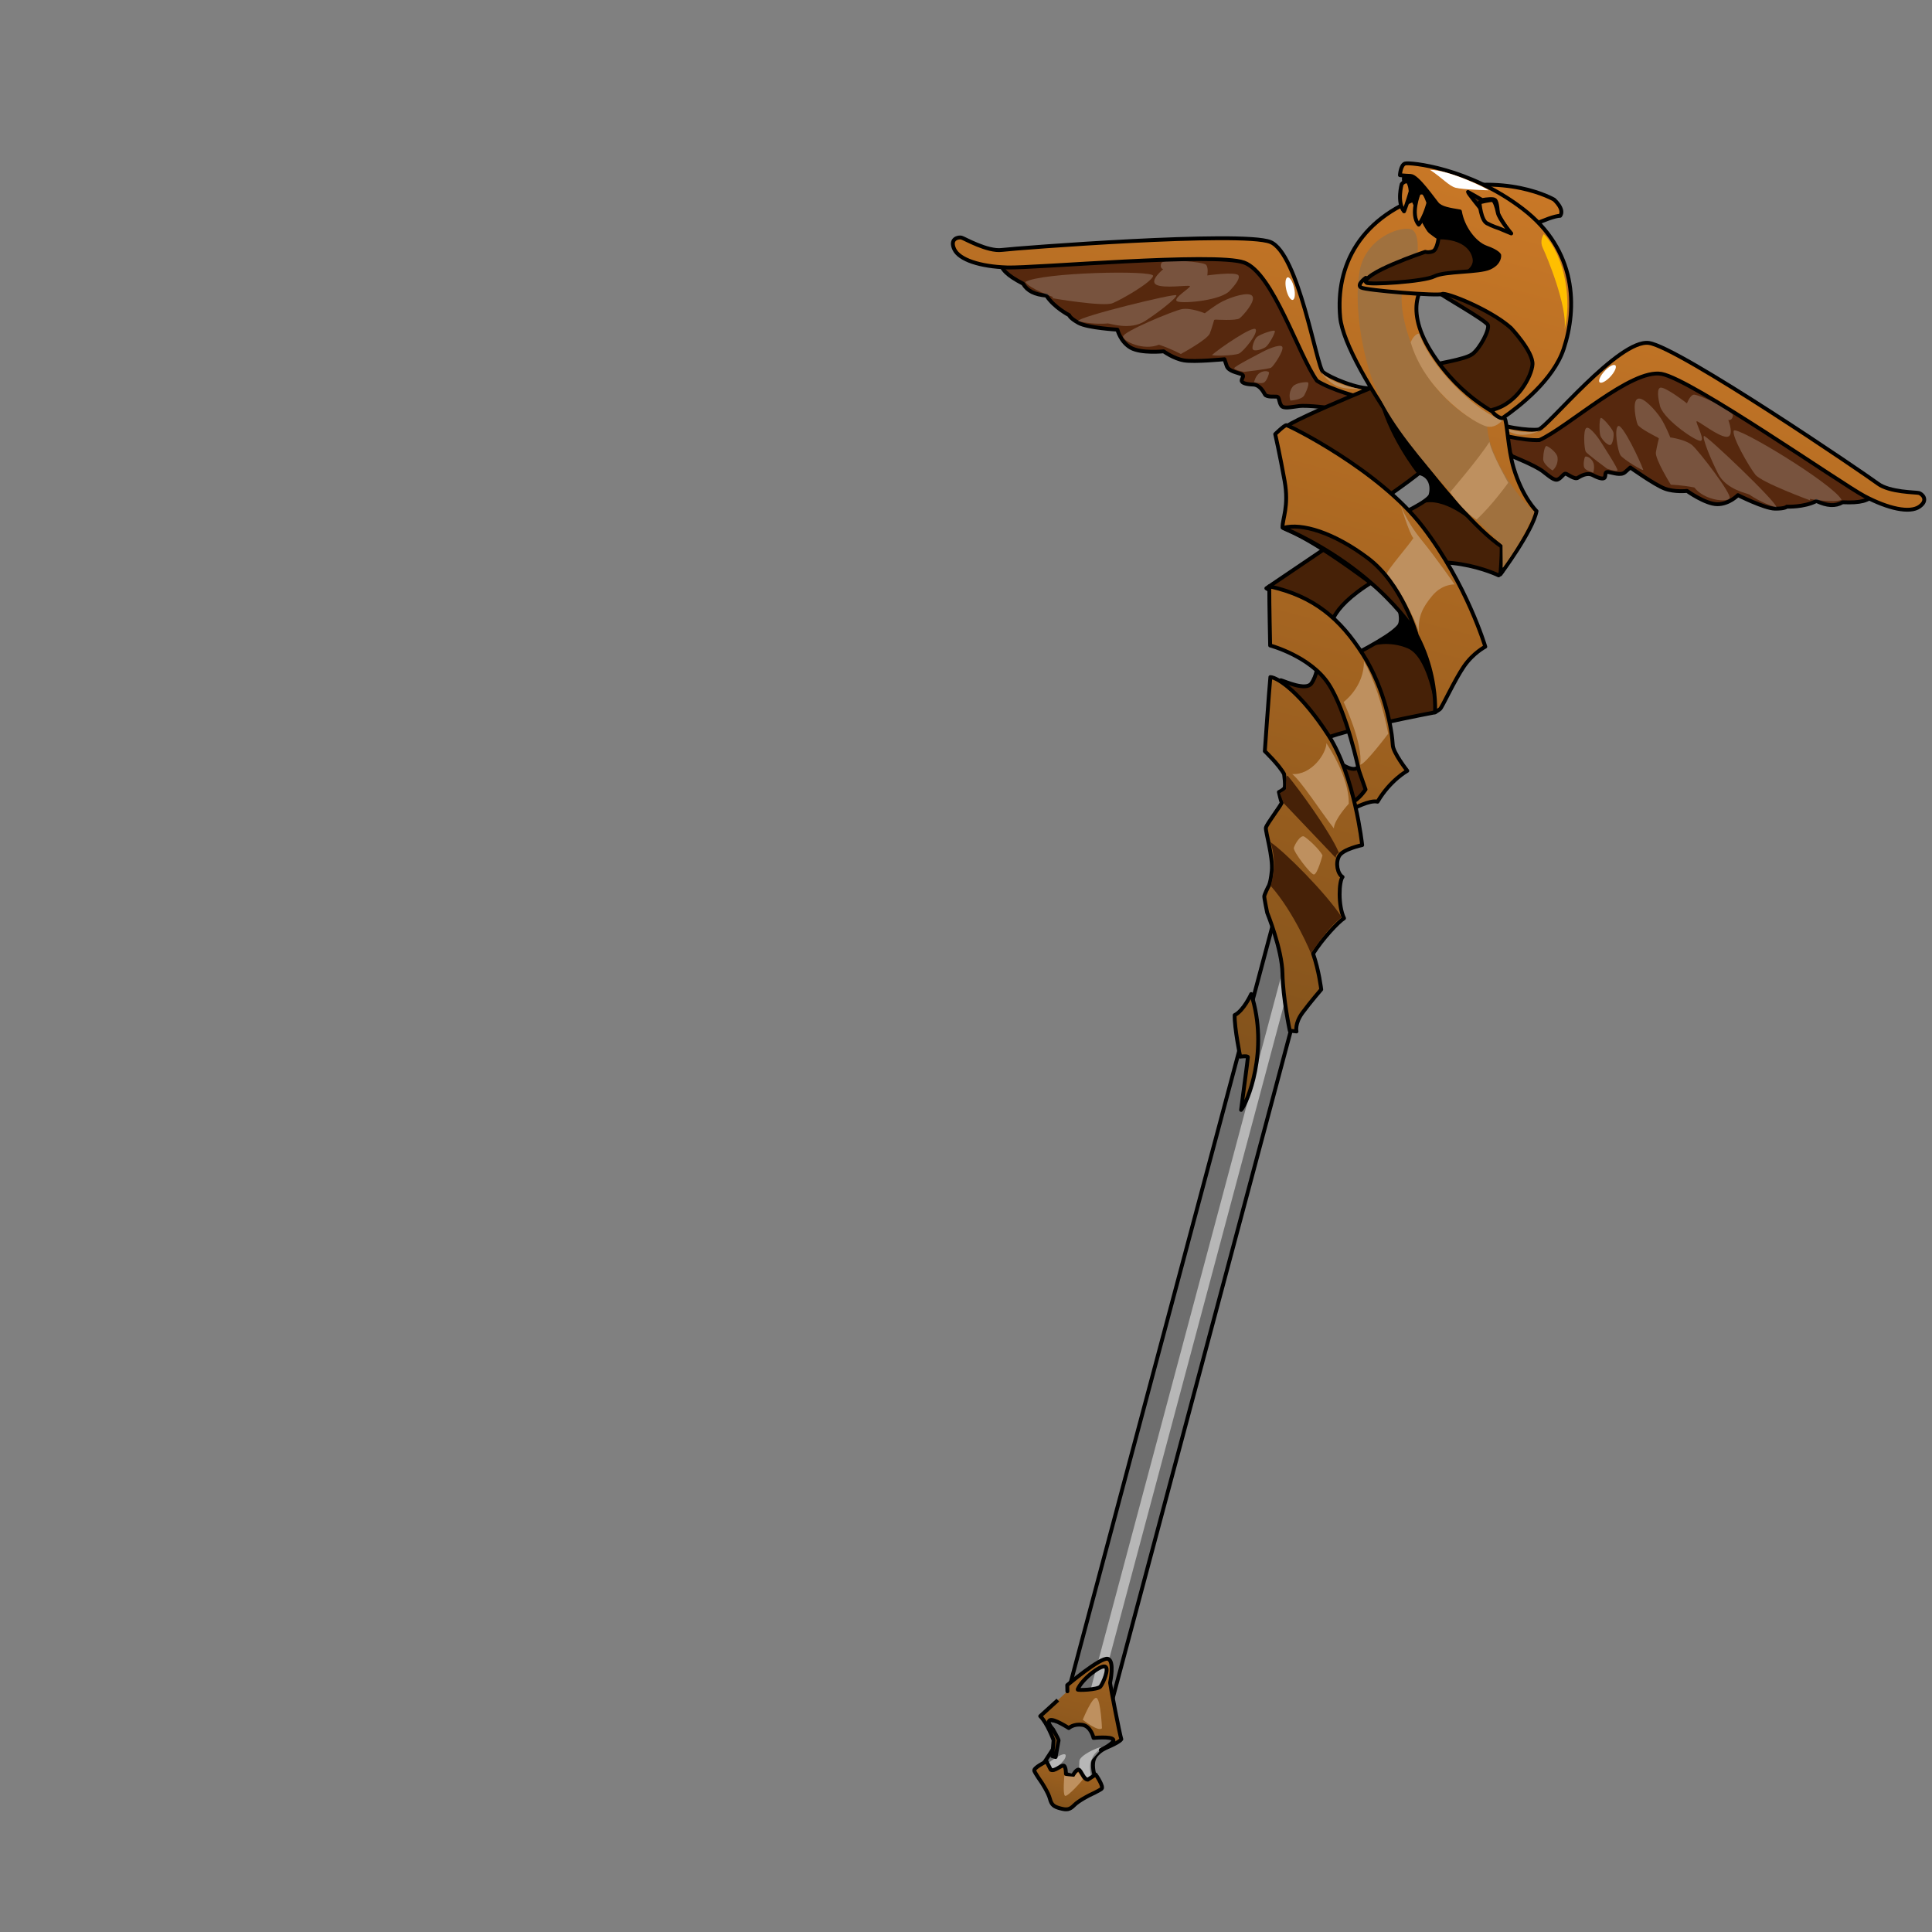 <svg xmlns="http://www.w3.org/2000/svg" width="500" height="500" version="1.1"><rect width="100%" height="100%" fill="#808080" stroke="none"/><g id="x9157"><g><g><path style="fill:#6E6E6E;stroke:#000000;stroke-linecap:round;stroke-linejoin:round;" d="M270.315,444.847l4.064,0.75l56.616-212.263l11.182,2.983l-56.387,211.408c0.468,0.166,2.896,1.101,2.986,2.586c0.078,1.264-3.336,1.751-5.152,4.007c-1.814,2.255,0.21,6.784,0.21,6.784l-14.55-3.476l3.879-5.966C273.699,449.652,270.315,444.847,270.315,444.847z"></path><path style="opacity:0.5;fill:#FFFFFF;" d="M272.242,458.144c0,0,3.533-2.153,3.559-3.758c0.024-1.609-5.143,2.124-5.627,2.937C269.687,458.135,272.242,458.144,272.242,458.144z"></path><path style="opacity:0.5;fill:#FFFFFF;" d="M282.344,459.629c0,0-0.645-3.135,0.159-4.129c0.804-0.997,3.142-3.203,2.354-3.277c-0.789-0.075-5.396,2.059-5.512,3.509c-0.118,1.45-0.008,4.574-0.008,4.574S281.547,462.108,282.344,459.629z"></path><rect x="307.268" y="240.122" transform="matrix(0.966 0.258 -0.258 0.966 99.183 -67.932)" style="opacity:0.5;fill:#FFFFFF;" width="2.602" height="208.059"></rect></g><g><path style="fill:#462107;stroke:#000000;stroke-linecap:round;stroke-linejoin:round;" d="M387.836,148.903c0,0-15.715-7.691-29.906,0.099c-14.189,7.79-13.554,13.476-13.554,13.476l-16.649-10.228l17.404-11.776c0,0,24.275-9.272,25.115-12.413c0.836-3.141-0.847-6.416-5.371-5.604c2.59-2.136,6.5-4.188,6.719-3.996c0.218,0.193,18.42,20.256,18.42,20.256S390.992,146.649,387.836,148.903z"></path><path d="M381.142,135.139c0,0-7.587-6.868-13.393-4.783c2.145-1.984,2.471-2.705,2.471-2.705s0.788-3.962-2.722-5.437c1.558-0.795,1.768-2.085,1.768-2.085L381.142,135.139z"></path><g><path style="fill:#56280E;stroke:#000000;stroke-linecap:round;stroke-linejoin:round;" d="M344.857,105.677c0,0-6.359-0.888-8.729-0.578c-2.371,0.31-3.954,0.695-4.539-0.134c-0.588-0.83-0.504-2.152-1.006-2.287c-0.503-0.134-2.748,0.209-3.209-0.586s-1.349-2.513-3.082-2.572c-1.733-0.058-2.99-0.394-2.947-1.056c0.041-0.662,0.872-1.247-0.102-1.642c-0.97-0.393-3.3-0.747-3.752-2.077c-0.453-1.332-0.602-1.776-0.602-1.776s-7.742,0.761-10.447,0.309c-2.705-0.453-5.295-2.354-5.295-2.354s-5.813,0.604-8.5-0.921c-2.689-1.523-3.46-4.691-3.46-4.691s-7.69-0.437-10.036-1.734c-2.345-1.299-2.428-1.994-2.428-1.994s-3.913-1.986-5.913-5.077c-3.025-0.267-4.935-1.182-6.04-3.091c-4.254-2.212-5.494-3.619-6.124-5.805c9.472-0.703,59.733-5.466,65.522-2.442c5.788,3.025,17.07,31.873,17.412,32.099c0.344,0.226,12.547,4.424,12.547,4.424L344.857,105.677z"></path><g><path style="opacity:0.2;fill:#FFFFFF;" d="M333.953,103.666c0,0,2.904-0.122,3.598-1.372c0.691-1.252,1.396-3.217,0.893-3.351c-0.502-0.134-3.07,0.078-3.887,1.116C333.742,101.098,333.552,102.482,333.953,103.666z"></path><path style="opacity:0.2;fill:#FFFFFF;" d="M318.441,75.034c0,0,2.692-2.691,2.08-3.751c-0.614-1.062-8.076,0-8.076,0s0.367-2.056-0.335-2.782c-0.704-0.726-11.034-1.687-11.561-0.392c-0.525,1.295,0.479,1.563,0.479,1.563s-3.662,2.971-1.785,4.011c1.875,1.038,8.242,0.045,8.7,0.348c0.458,0.299-4.849,3.371-3.218,3.985C306.359,78.63,316.465,77.737,318.441,75.034z"></path><path style="opacity:0.2;fill:#FFFFFF;" d="M286.701,83.705c0.549-0.033,5.774,1.899,9.684-0.647c3.908-2.546,8.254-6.052,8.053-6.644c-0.199-0.59-25.15,5.495-25.465,6.666C282.825,84.107,286.701,83.705,286.701,83.705z"></path><path style="opacity:0.2;fill:#FFFFFF;" d="M272.293,77.171c0,0,13.215,2.269,15.627,1.297c2.411-0.972,10.262-5.518,10.498-7.069c0.233-1.553-29.004-0.917-33.083,1.583c1.151,1.743,7.218,3.899,7.218,3.899"></path><path style="opacity:0.2;fill:#FFFFFF;" d="M314.602,82.713c0,0,5.293,0.335,6.186-0.324c0.895-0.658,4.233-4.433,3.328-5.751c-0.904-1.318-5.637,0.291-7.716,1.352s-4.591,3.083-4.591,3.083s-3.72-1.531-5.998-1.062c-2.278,0.468-15.189,5.817-15.167,7.08c0.021,1.263,5.282,3.743,9.304,2.122c2.971,0.973,5.639,2.402,5.639,2.402s6.914-3.718,7.527-5.35c0.615-1.631,1.107-3.472,1.107-3.472"></path><path style="opacity:0.2;fill:#FFFFFF;" d="M313.711,91.824c-0.41,0.362,5.758,0.264,6.971-0.338c1.213-0.601,4.95-5.205,4.276-6.261C324.289,84.171,315.572,90.18,313.711,91.824z"></path><path style="opacity:0.2;fill:#FFFFFF;" d="M324.544,98.914c0.442,0.029,2.013,0.537,2.694,0c0.681-0.534,1.188-2.105,1.194-2.462c0.004-0.357-1.169-0.671-2.336,0.005C324.93,97.133,324.544,98.914,324.544,98.914z"></path><path style="opacity:0.2;fill:#FFFFFF;" d="M321.937,96.245c0,0,6.384-0.719,7.02-1.088c0.637-0.368,3.457-4.551,2.882-5.423c-0.575-0.871-4.471,0.961-5.215,1.391c-0.743,0.429-7.271,3.713-7.215,4.177C319.464,95.764,321.937,96.245,321.937,96.245z"></path><path style="opacity:0.2;fill:#FFFFFF;" d="M324.217,90.393c0.4,0.691,2.607-0.022,3.395-0.62s2.346-3.41,2.334-4.042c-0.01-0.631-4.093,0.881-4.712,1.524C324.611,87.896,323.908,89.863,324.217,90.393z"></path></g><linearGradient id="leftXMLID_121_" gradientUnits="userSpaceOnUse" x1="14.561" y1="-10.873" x2="14.561" y2="244.535" gradientTransform="matrix(-0.966 -0.258 -0.258 0.966 328.848 32.986)"><stop offset="0" style="stop-color:#CB7927"></stop><stop offset="1" style="stop-color:#80511B"></stop></linearGradient><path style="fill:url(#leftXMLID_121_);stroke:#000000;stroke-linecap:round;stroke-linejoin:round;" d="M352.631,102.771c-0.352,0.31-8.234-1.928-11.795-4.223c-4.815-6.668-11.39-27.937-18.888-30.609c-7.495-2.671-54.371,1.514-61.306,1.279c-6.934-0.234-12.397-1.962-13.678-4.726c-1.281-2.765,1.121-3.199,1.877-2.998c0.752,0.201,6.69,3.668,10.453,3.191c3.764-0.477,62.153-4.955,69.458-2.065c7.303,2.89,11.984,32.268,13.635,33.648c1.649,1.383,9.264,4.625,12.615,4.172C354.891,101.354,352.631,102.771,352.631,102.771z"></path><path style="fill:#BE905F;" d="M352.504,100.719c0,0-8.018-0.883-11.129-5.033c2.102,2.894,4.055,4.311,6.107,4.68C349.538,100.736,352.504,100.719,352.504,100.719z"></path><ellipse transform="matrix(-0.975 0.223 -0.223 -0.975 676.166 73.095)" style="fill:#FFFFFF;" cx="333.955" cy="74.732" rx="1.04" ry="2.99"></ellipse></g><g><path style="fill:#56280E;stroke:#000000;stroke-linecap:round;stroke-linejoin:round;" d="M391.35,118.078c0,0,5.955,2.397,7.857,3.846c1.9,1.448,3.082,2.57,4.004,2.145c0.92-0.428,1.508-1.617,2.01-1.483c0.502,0.134,2.277,1.549,3.073,1.089c0.796-0.46,2.422-1.507,3.954-0.696c1.533,0.814,2.791,1.149,3.084,0.554s-0.135-1.517,0.904-1.374s3.232,0.997,4.288,0.067c1.056-0.93,1.407-1.239,1.407-1.239s6.334,4.516,8.904,5.47c2.572,0.955,5.762,0.595,5.762,0.595s4.742,3.418,7.832,3.435c3.092,0.017,5.337-2.345,5.337-2.345s6.885,3.452,9.565,3.494c2.68,0.042,3.1-0.519,3.1-0.519s4.381,0.226,7.656-1.458c2.756,1.274,4.866,1.433,6.777,0.328c4.791,0.2,6.566-0.403,8.199-1.985c-7.864-5.329-49.075-34.489-55.6-34.749c-6.527-0.261-30.676,19.138-31.087,19.163s-13.083-2.414-13.083-2.414L391.35,118.078z"></path><g><path style="opacity:0.2;fill:#FFFFFF;" d="M401.806,121.764c0,0-2.456-1.551-2.435-2.981c0.022-1.43,0.392-3.485,0.895-3.352c0.502,0.134,2.623,1.597,2.813,2.904S402.744,120.938,401.806,121.764z"></path><path style="opacity:0.2;fill:#FFFFFF;" d="M429.517,104.661c0,0-0.993-3.675,0.067-4.289c1.061-0.615,7.002,4.021,7.002,4.021s0.705-1.965,1.676-2.244c0.971-0.28,10.408,4.033,10.219,5.417c-0.189,1.385-1.195,1.118-1.195,1.118s1.697,4.4-0.447,4.366c-2.143-0.033-7.169-4.063-7.717-4.031c-0.548,0.031,2.523,5.339,0.804,5.059C438.205,113.797,429.885,107.988,429.517,104.661z"></path><path style="opacity:0.2;fill:#FFFFFF;" d="M452.723,127.986c-0.457-0.301-5.953-1.229-8.074-5.384c-2.123-4.154-4.144-9.358-3.674-9.772c0.469-0.412,19.074,17.292,18.761,18.463C455.884,130.266,452.723,127.986,452.723,127.986z"></path><path style="opacity:0.2;fill:#FFFFFF;" d="M468.471,129.497c0,0-12.587-4.615-14.195-6.658c-1.607-2.044-6.152-9.896-5.583-11.359c0.569-1.464,25.608,13.65,27.899,17.85c-1.866,0.937-8.201-0.215-8.201-0.215"></path><path style="opacity:0.2;fill:#FFFFFF;" d="M429.024,113.232c0,0-4.757-2.345-5.204-3.36c-0.448-1.017-1.463-5.955-0.021-6.646c1.441-0.693,4.744,3.06,6.018,5.015c1.274,1.955,2.446,4.959,2.446,4.959s3.988,0.524,5.729,2.065c1.742,1.542,10.274,12.609,9.628,13.693c-0.649,1.083-6.446,0.614-9.126-2.792c-3.061-0.636-6.086-0.726-6.086-0.726s-4.145-6.667-3.865-8.388c0.28-1.719,0.772-3.562,0.772-3.562"></path><path style="opacity:0.2;fill:#FFFFFF;" d="M425.259,121.576c0.175,0.519-5.125-2.639-5.878-3.764c-0.752-1.126-1.699-6.98-0.59-7.559C419.897,109.673,424.463,119.224,425.259,121.576z"></path><path style="opacity:0.2;fill:#FFFFFF;" d="M412.332,122.328c-0.396-0.194-2.01-0.536-2.334-1.341c-0.324-0.803,0.016-2.417,0.189-2.729s1.346,0,2.022,1.167C412.886,120.592,412.332,122.328,412.332,122.328z"></path><path style="opacity:0.2;fill:#FFFFFF;" d="M415.924,121.313c0,0-5.178-3.803-5.545-4.44c-0.369-0.636-0.734-5.668,0.199-6.138c0.934-0.468,3.4,3.06,3.832,3.802c0.43,0.743,4.455,6.843,4.176,7.216C418.309,122.127,415.924,121.313,415.924,121.313z"></path><path style="opacity:0.2;fill:#FFFFFF;" d="M416.86,115.103c-0.691,0.4-2.25-1.318-2.635-2.229c-0.386-0.91-0.335-4.125-0.011-4.667s3.111,2.803,3.328,3.669C417.762,112.741,417.392,114.797,416.86,115.103z"></path></g><linearGradient id="leftXMLID_122_" gradientUnits="userSpaceOnUse" x1="1756.338" y1="-10.726" x2="1756.338" y2="244.675" gradientTransform="matrix(0.966 0.258 -0.258 0.966 -1241.434 -385.982)"><stop offset="0" style="stop-color:#CB7927"></stop><stop offset="1" style="stop-color:#80511B"></stop></linearGradient><path style="fill:url(#leftXMLID_122_);stroke:#000000;stroke-linecap:round;stroke-linejoin:round;" d="M386.056,111.687c0.151,0.444,8.101,2.429,12.331,2.211c7.496-3.382,23.79-18.552,31.621-17.137c7.832,1.417,46.396,28.392,52.527,31.642c6.133,3.25,11.729,4.474,14.213,2.714c2.49-1.758,0.623-3.333-0.131-3.534c-0.756-0.202-7.632-0.151-10.655-2.439c-3.024-2.287-51.43-35.25-59.204-36.382c-7.773-1.131-26.463,22.012-28.58,22.39c-2.121,0.375-10.337-0.604-13.019-2.666C384.799,109.333,386.056,111.687,386.056,111.687z"></path><path style="fill:#BE905F;" d="M387.188,109.97c0,0,7.392,3.227,12.155,1.177c-3.262,1.464-5.66,1.719-7.627,1.017C389.752,111.461,387.188,109.97,387.188,109.97z"></path><ellipse transform="matrix(0.734 0.679 -0.679 0.734 176.161 -256.817)" style="fill:#FFFFFF;" cx="416.215" cy="96.673" rx="1.039" ry="2.99"></ellipse></g><path style="fill:#462107;stroke:#000000;stroke-linecap:round;stroke-linejoin:round;" d="M372.828,75.994c-0.373,0.113,11.752,6.902,12.236,8.109c0.486,1.205-2.018,6.056-4.028,7.539c-2.011,1.482-9.249,2.377-12.766,3.458c-3.519,1.081-34.311,13.593-35.953,15.712c7.062,4.305,26.468,17.827,26.468,17.827s10.682-7.246,12.809-10.178c2.129-2.931,19.016-9.731,25.163-19.667c6.15-9.933,1.401-12.815,1.401-12.815S378.976,74.134,372.828,75.994z"></path><path d="M366.953,122.741c-0.436-0.384-8.317-10.696-10.243-20.632c9.147,10.111,13.427,18.79,13.427,18.79L366.953,122.741z"></path><linearGradient id="leftXMLID_123_" gradientUnits="userSpaceOnUse" x1="-60.06" y1="-10.871" x2="-60.06" y2="244.531" gradientTransform="matrix(-0.966 -0.258 -0.258 0.966 328.848 32.986)"><stop offset="0" style="stop-color:#CB7927"></stop><stop offset="1" style="stop-color:#80511B"></stop></linearGradient><path style="fill:url(#leftXMLID_123_);stroke:#000000;stroke-linecap:round;stroke-linejoin:round;" d="M397.653,132.276c0,0-3.594-3.433-5.915-11.133c-1.498-4.976-1.697-12.297-2.352-12.875c-0.654-0.578-11.125-4.717-18.973-17.173c-7.848-12.455-1.322-18.252-0.971-18.562c0.353-0.31,29.06-16.608,34.328-16.684c1.256-1.684-1.574-4.189-1.574-4.189s-12.69-7.422-31.58-1.694c-18.889,5.729-24.996,19.039-23.782,32.147c1.214,13.109,29.667,51.249,41.778,59.325c0.084,2.714-0.302,7.187-0.302,7.187S396.689,137.402,397.653,132.276z"></path><path style="fill:#A0713E;" d="M366.21,68.846c0.61-1.273,1.491-7.946-0.651-9.326c-2.145-1.379-12.074,1.535-13.711,10.699s0.988,24.219,5.17,32.422c6.42,14.275,30.928,37.771,31.822,38.457l0.055,5.846c0,0,5.646-7.377,8.177-14.508c-3.26-2.575-11.692-13.348-12.205-22.187c0,0-14.022-4.278-20.249-22.987C359.609,72.21,366.21,68.846,366.21,68.846z"></path><path style="fill:#BE905F;" d="M388.865,108.713c0,0-2.064,2.681-4.859,1.397c-4.305-1.687-15.572-9.897-18.926-21.558c1.09-2.401,2.201-2.194,2.201-2.194s1.977,6.718,10.783,15.078C384.854,107.88,388.865,108.713,388.865,108.713z"></path><path style="fill:#BE905F;" d="M390.323,124.938c0,0-4.481-7.925-4.849-10.58c-2.781,4.372-10.203,13.026-10.203,13.026s3.482,5.101,6.859,7.078C386.228,130.708,390.323,124.938,390.323,124.938z"></path><g><g><path style="fill:#462107;stroke:#000000;stroke-linecap:round;stroke-linejoin:round;" d="M363.322,46.541c0,0,5.514,12.372,6.792,13.386c1.276,1.014,2.2,1.596,2.2,1.596s-0.35,3.069-1.477,3.51c-1.125,0.439-1.988,0.142-1.988,0.142s-16.855,5.665-15.283,8.104c4.986,0.725,32.484,2.338,35.902-2.402l1.16-6.622c0,0-14.909-16.762-26.592-20.147C363.288,44.648,363.322,46.541,363.322,46.541z"></path><path d="M378.355,70.738c0,0,3.133-1.318,2.771-3.658c-0.362-2.338-2.593-5.086-8.583-5.159c-3.162-2.279-4.043-3.681-4.043-3.681s-4.607-9.304-4.539-9.555c0.066-0.251-0.737-2.62-0.424-3.792c4.629,1.145,19.222,10.688,19.449,10.84c0.228,0.151,7.889,9.104,6.376,11.75C387.849,70.13,383.076,71.549,378.355,70.738z"></path></g><g><linearGradient id="leftXMLID_124_" gradientUnits="userSpaceOnUse" x1="-42.9" y1="-10.874" x2="-42.9" y2="244.57" gradientTransform="matrix(-0.966 -0.258 -0.258 0.966 328.848 32.986)"><stop offset="0" style="stop-color:#CB7927"></stop><stop offset="1" style="stop-color:#80511B"></stop></linearGradient><path style="fill:url(#leftXMLID_124_);stroke:#000000;stroke-linecap:round;stroke-linejoin:round;" d="M369.68,52.476c0,0-0.784-2.363-1.332-2.576c-0.549-0.213-1.168,0.093-1.168,0.093s-2.279,5.515-0.018,8.138C368.771,56.136,369.68,52.476,369.68,52.476z"></path><linearGradient id="leftXMLID_125_" gradientUnits="userSpaceOnUse" x1="-37.908" y1="-10.871" x2="-37.908" y2="244.531" gradientTransform="matrix(-0.966 -0.258 -0.258 0.966 328.848 32.986)"><stop offset="0" style="stop-color:#CB7927"></stop><stop offset="1" style="stop-color:#80511B"></stop></linearGradient><path style="fill:url(#leftXMLID_125_);stroke:#000000;stroke-linecap:round;stroke-linejoin:round;" d="M365.071,49.564c0,0-0.009-1.482-0.669-2.534c-0.908-0.376-1.65,0.637-1.65,0.637s-1.302,4.632,0.616,7.028C364.172,52.69,365.071,49.564,365.071,49.564z"></path></g><linearGradient id="leftXMLID_126_" gradientUnits="userSpaceOnUse" x1="-60.437" y1="-10.871" x2="-60.437" y2="244.527" gradientTransform="matrix(-0.966 -0.258 -0.258 0.966 328.848 32.986)"><stop offset="0" style="stop-color:#CB7927"></stop><stop offset="1" style="stop-color:#80511B"></stop></linearGradient><path style="fill:url(#leftXMLID_126_);stroke:#000000;stroke-linecap:round;stroke-linejoin:round;" d="M388.916,108.155c4.259-2.937,13.107-9.82,15.767-17.879c3.511-10.638,3.427-25.462-10.536-36.186c-13.962-10.722-29.334-12.132-30.505-11.771c-1.173,0.359-1.341,3.008-1.341,3.008s1.038,0.142,2.771,0.201c1.734,0.059,5.805,5.989,6.826,7.203c1.021,1.215,3.226,1.533,5.932,1.986c0.661,4.08,3.719,8.26,6.791,9.349c3.075,1.088,3.376,1.977,3.376,1.977s0.286,1.961-2.479,3.242c-2.764,1.282-11.525,0.828-14.324,2.235c-2.797,1.407-16.878,2.227-17.531,1.65c-0.652-0.578-0.2-1.265-0.2-1.265s-2.489,1.759-1.206,2.503c1.28,0.745,19.993,2.238,20.949,1.685c0.955-0.553,12.521,4.013,17.84,8.797c0,0,5.771,6.114,5.563,9.423c-0.188,2.952-3.881,10.216-10.408,11.75C385.97,106.954,388.498,108.569,388.916,108.155z"></path><path style="fill:#462107;stroke:#000000;stroke-linecap:round;stroke-linejoin:round;" d="M383.564,51.765c1.252-0.201,2.957-0.389,3.354-0.007c0.643,0.62,0.717,3.287,0.717,3.287s-0.02,0.487,2.527,4.396c-2.28-0.877-3.942-5.896-4.657-6.087c-1.089-0.291-2.054,0.978-2.054,0.978s-3.544-4.377-3.539-4.646C380.9,50.211,382.529,51.158,383.564,51.765z"></path><path style="fill:#FFFFFF;" d="M385.254,49.25c-0.643-0.619-10.264-5.248-15.184-5.305c3.205,2.111,4.898,4.177,6.657,4.646C378.486,49.062,385.254,49.25,385.254,49.25z"></path><path style="fill:#FFBF00;" d="M399.543,60.599c0,0-1.223,1.559-0.245,3.614s6.351,14.882,5.623,20.969C406.646,78.375,405.418,66.831,399.543,60.599z"></path><g><linearGradient id="leftXMLID_127_" gradientUnits="userSpaceOnUse" x1="-62.227" y1="-10.873" x2="-62.227" y2="244.549" gradientTransform="matrix(-0.966 -0.258 -0.258 0.966 328.848 32.986)"><stop offset="0" style="stop-color:#CB7927"></stop><stop offset="1" style="stop-color:#80511B"></stop></linearGradient><path style="fill:url(#leftXMLID_127_);stroke:#000000;stroke-linecap:round;stroke-linejoin:round;" d="M382.898,52.368c-0.006,0.267,0.385,4.611,1.916,5.424c1.533,0.813,3.149,1.311,3.149,1.311l3.15,1.311c0,0-3.174-3.74-3.479-5.369c-0.307-1.629-0.867-3.058-1.291-3.238C385.922,51.626,382.898,52.368,382.898,52.368z"></path></g></g><path style="fill:#462107;stroke:#000000;stroke-linecap:round;stroke-linejoin:round;" d="M371.381,184.351c0,0-25.605,4.836-29.301,7.259c-7.248-9.83-11.57-15.827-10.564-15.559c1.004,0.268,6.434,2.794,7.852,0.839c1.418-1.956,1.675-4.938,1.675-4.938l10.309-2.993c0,0,9.964-5.06,10.923-7.314c0.961-2.256-1.071-6.747-1.071-6.747S375.766,167.575,371.381,184.351z"></path><path d="M371.063,180.497c-0.134,0.812-1.758-10.563-6.708-12.69c-4.95-2.128-9.39-0.621-9.39-0.621s6.826-4.909,7.095-5.914c0.269-1.005,0.403-5.544,0.403-5.544S372.631,171.091,371.063,180.497z"></path><linearGradient id="leftXMLID_128_" gradientUnits="userSpaceOnUse" x1="-54.943" y1="-10.872" x2="-54.943" y2="244.53" gradientTransform="matrix(-0.966 -0.258 -0.258 0.966 328.848 32.986)"><stop offset="0" style="stop-color:#CB7927"></stop><stop offset="1" style="stop-color:#80511B"></stop></linearGradient><path style="fill:url(#leftXMLID_128_);stroke:#000000;stroke-linecap:round;stroke-linejoin:round;" d="M384.391,167.364c0,0-3.117,1.591-5.537,5.117c-2.421,3.527-5.653,10.605-6.166,11.006c-0.512,0.402-1.307,0.863-1.307,0.863s1.543-19.912-16.072-33.088s-22.021-13.814-23.396-14.719c-0.058-2.304,1.728-5.46,0.538-12.104c-1.189-6.643-2.43-12.087-2.43-12.087s2.371-2.329,2.906-2.319c0.537,0.008,23.981,11.51,35.355,26.387C379.658,151.297,384.391,167.364,384.391,167.364z"></path><path style="fill:#BE905F;" d="M376.442,151.248c0,0-4.565-6.602-8.618-11.586c-4.055-4.984-5.47-9.264-5.47-9.264s2.462,7.923,3.425,8.854c-1.164,1.842-6.785,8.283-6.928,9.322c3.008,3.359,7.697,12.012,8.342,15.145c-0.251-4.104,0.922-6.483,3.494-9.566C373.26,151.071,376.442,151.248,376.442,151.248z"></path><path style="fill:#462107;stroke:#000000;stroke-linecap:round;stroke-linejoin:round;" d="M366.559,164.085c0,0-3.68-12.957-12.53-19.623c-8.855-6.669-17.206-9.166-21.864-7.852C357.193,147.729,366.559,164.085,366.559,164.085z"></path><path style="fill:#462107;stroke:#000000;stroke-linecap:round;stroke-linejoin:round;" d="M352.303,196.667c-0.066,0.251-0.179,4.708-5.813,0.603c0.537,4.72,3.813,11.605,3.813,11.605s4.642-3.608,5.502-6.16C356.664,200.164,352.303,196.667,352.303,196.667z"></path><linearGradient id="leftXMLID_129_" gradientUnits="userSpaceOnUse" x1="-53.664" y1="-10.871" x2="-53.664" y2="244.53" gradientTransform="matrix(-0.966 -0.258 -0.258 0.966 328.848 32.986)"><stop offset="0" style="stop-color:#CB7927"></stop><stop offset="1" style="stop-color:#80511B"></stop></linearGradient><path style="fill:url(#leftXMLID_129_);stroke:#000000;stroke-linecap:round;stroke-linejoin:round;" d="M364.203,199.485c0,0-3.752-4.769-3.762-6.746c-0.156-3.452-1.921-14.33-7.749-23.421c-5.831-9.092-12.511-15-24.202-17.581c-0.023,4.122,0.223,15.312,0.223,15.312s10.386,2.771,15.109,9.952c4.724,7.182,7.852,22.371,7.852,22.371l1.729,4.949c0,0-1.811,2.746-3.798,3.472c0.481,1.565,0.481,1.565,0.481,1.565s4.411-2.413,6.423-1.877C359.793,201.896,364.203,199.485,364.203,199.485z"></path><path style="fill:#BE905F;" d="M359.276,189.869c0,0-6.056,8.076-7.254,8.025c0.778-5.445-4.287-16.216-4.287-16.216s5.36-3.955,5.244-10.58C355.559,175.555,358.055,183.353,359.276,189.869z"></path><linearGradient id="leftXMLID_130_" gradientUnits="userSpaceOnUse" x1="-53.836" y1="-10.869" x2="-53.836" y2="244.528" gradientTransform="matrix(-0.966 -0.258 -0.258 0.966 328.848 32.986)"><stop offset="0" style="stop-color:#CB7927"></stop><stop offset="1" style="stop-color:#80511B"></stop></linearGradient><path style="fill:url(#leftXMLID_130_);stroke:#000000;stroke-linecap:round;stroke-linejoin:round;" d="M332.313,200.308c0,0,0.436,3.077,0.111,3.619c-0.325,0.542-1.447,1.05-1.447,1.05s0.531,2.384,0.715,2.703c0.184,0.319-3.916,5.595-4.078,6.538c-0.161,0.944,1.859,7.495,1.53,11.086c-0.329,3.59-0.95,4.232-0.95,4.232s-0.977,1.983-1.004,2.424c-0.029,0.441,0.754,4.238,0.754,4.238s3.846,9.458,3.958,15.77c0.111,6.312,1.893,14.771,1.893,14.771l1.741,0.196c0,0-0.534-2.026,1.57-4.874c2.105-2.849,4.826-5.981,4.826-5.981s-0.575-4.908-2.105-9.264c2.35-3.771,6.499-8.227,8.008-9.17c-1.608-3.39-1.302-9.588-0.38-10.688c-1.312-0.799-1.898-3.646-0.882-5.438c1.018-1.792,5.954-2.81,5.954-2.81s-1.888-17.818-8.745-28.44c-6.854-10.623-12.969-14.945-15.009-15.04c-0.353,3.673-1.437,19.176-1.437,19.176S330.982,197.891,332.313,200.308z"></path><path style="fill:#BE905F;" d="M342.254,221.397c0,0-1.34,5.027-2.253,4.918c-0.913-0.11-5.394-6.015-5.159-6.895c0.233-0.879,1.725-3.443,2.663-2.924C338.443,217.018,341.584,219.873,342.254,221.397z"></path><path style="fill:#BE905F;" d="M349.057,208.005c0,0-3.785,4.104-3.854,6.374c-3.216-4.088-8.542-12.372-10.788-14.048c5.043,0.269,8.82-5.318,8.863-7.999C346.326,197.048,349.166,203.054,349.057,208.005z"></path><path style="fill:#462107;" d="M339.271,246.71c0,0-4.313-10.57-10.419-17.447c0.269-1.006,1.768-6.124-0.074-11.326c3.652,2.454,14.18,12.934,18.492,19.467C344.021,239.5,339.271,246.71,339.271,246.71z"></path><path style="fill:#462107;" d="M333.334,200.851c-0.656-0.78-0.529,3.492-0.529,3.492l-1.59,0.922l0.938,2.537l13.562,14.25c0,0-0.177-0.855,0.779-1.408C344.182,215.183,336.018,204.029,333.334,200.851z"></path><linearGradient id="leftXMLID_131_" gradientUnits="userSpaceOnUse" x1="-54.67" y1="-10.876" x2="-54.67" y2="244.53" gradientTransform="matrix(-0.966 -0.258 -0.258 0.966 328.848 32.986)"><stop offset="0" style="stop-color:#CB7927"></stop><stop offset="1" style="stop-color:#80511B"></stop></linearGradient><path style="fill:url(#leftXMLID_131_);stroke:#000000;stroke-linecap:round;stroke-linejoin:round;" d="M323.807,257.257c0,0-1.961,4.321-4.278,5.452c-0.085,3.342,1.438,10.748,1.438,10.748s1.961-0.285,1.985,0.124c0.024,0.412-1.576,11.963-1.76,13.664C322.7,285.627,328.531,271.84,323.807,257.257z"></path></g><g><g><linearGradient id="leftXMLID_132_" gradientUnits="userSpaceOnUse" x1="-59.241" y1="346.101" x2="-59.241" y2="428.25" gradientTransform="matrix(-0.966 -0.258 -0.258 0.966 328.848 32.986)"><stop offset="0" style="stop-color:#CB7927"></stop><stop offset="1" style="stop-color:#80511B"></stop></linearGradient><path style="fill:url(#leftXMLID_132_);stroke:#000000;stroke-linecap:round;stroke-linejoin:round;" d="M269.208,444.134c1.854,1.798,3.466,6.244,3.466,6.244l-0.347,4.104l0.872,0.231c0,0,0.697-4.012,0.765-4.273c0.07-0.26-1.462-2.908-1.462-2.908s-1.743-1.863-0.772-2.354c0.969-0.486,4.867,2.044,4.867,2.044s1.241-1.159,3.489-0.842c2.248,0.321,2.922,3.395,2.922,3.395s4.6-0.454,5.109,0.429c0.514,0.881-3.234,2.684-3.234,2.684s4.666-1.744,5.315-2.78c-0.418-1.233-2.886-14.024-2.88-14.396l-0.018-0.284c0,0,1.227-5.644-0.604-6.131c-1.83-0.49-10.496,6.81-10.496,6.81l0.041,1.598C276.242,437.704,272.025,441.618,269.208,444.134z M278.889,437.246c1.092-2.692,5.896-6.356,7.093-5.946c1.196,0.412-0.507,4.347-1.196,5.188C284.092,437.332,278.789,437.497,278.889,437.246z"></path><path style="fill:#BE905F;" d="M285.188,447.285c0,0-0.29-6.985-1.328-7.802c-1.04-0.815-3.643,5.58-3.643,5.58S284.203,448.279,285.188,447.285z"></path></g><g><linearGradient id="leftXMLID_133_" gradientUnits="userSpaceOnUse" x1="-59.511" y1="404.891" x2="-59.511" y2="436.867" gradientTransform="matrix(-0.966 -0.258 -0.258 0.966 328.848 32.986)"><stop offset="0" style="stop-color:#CB7927"></stop><stop offset="1" style="stop-color:#80511B"></stop></linearGradient><path style="fill:url(#leftXMLID_133_);stroke:#000000;stroke-linecap:round;stroke-linejoin:round;" d="M270.84,455.86l1.104,2.16c0.974,0.541,2.774-1.313,3.361-1.063s0.559,2.109,0.559,2.109l0.847,0.32l0.895,0.146c0,0,0.9-1.63,1.534-1.553c0.632,0.074,1.272,2.579,2.386,2.598l2.033-1.325c0.213,0.244,2.138,3.183,1.54,3.674c-0.601,0.495-3.154,1.68-3.154,1.68s-2.8,1.4-3.956,2.585c-1.156,1.186-1.922,1.259-3.578,0.818c-1.654-0.441-2.281-0.887-2.695-2.49c-0.412-1.604-2.142-4.214-2.142-4.214s-1.624-2.3-1.898-3.025C267.4,457.556,270.533,455.964,270.84,455.86z"></path><path style="fill:#BE905F;" d="M280.227,460.498c-0.068,0.251-4.048,4.753-4.628,4.236c-0.582-0.513-0.151-5.154-0.151-5.154l2.623,0.253c0,0,0.717-1.332,1.006-1.075C279.367,459.013,280.227,460.498,280.227,460.498z"></path></g></g></g></g></svg>